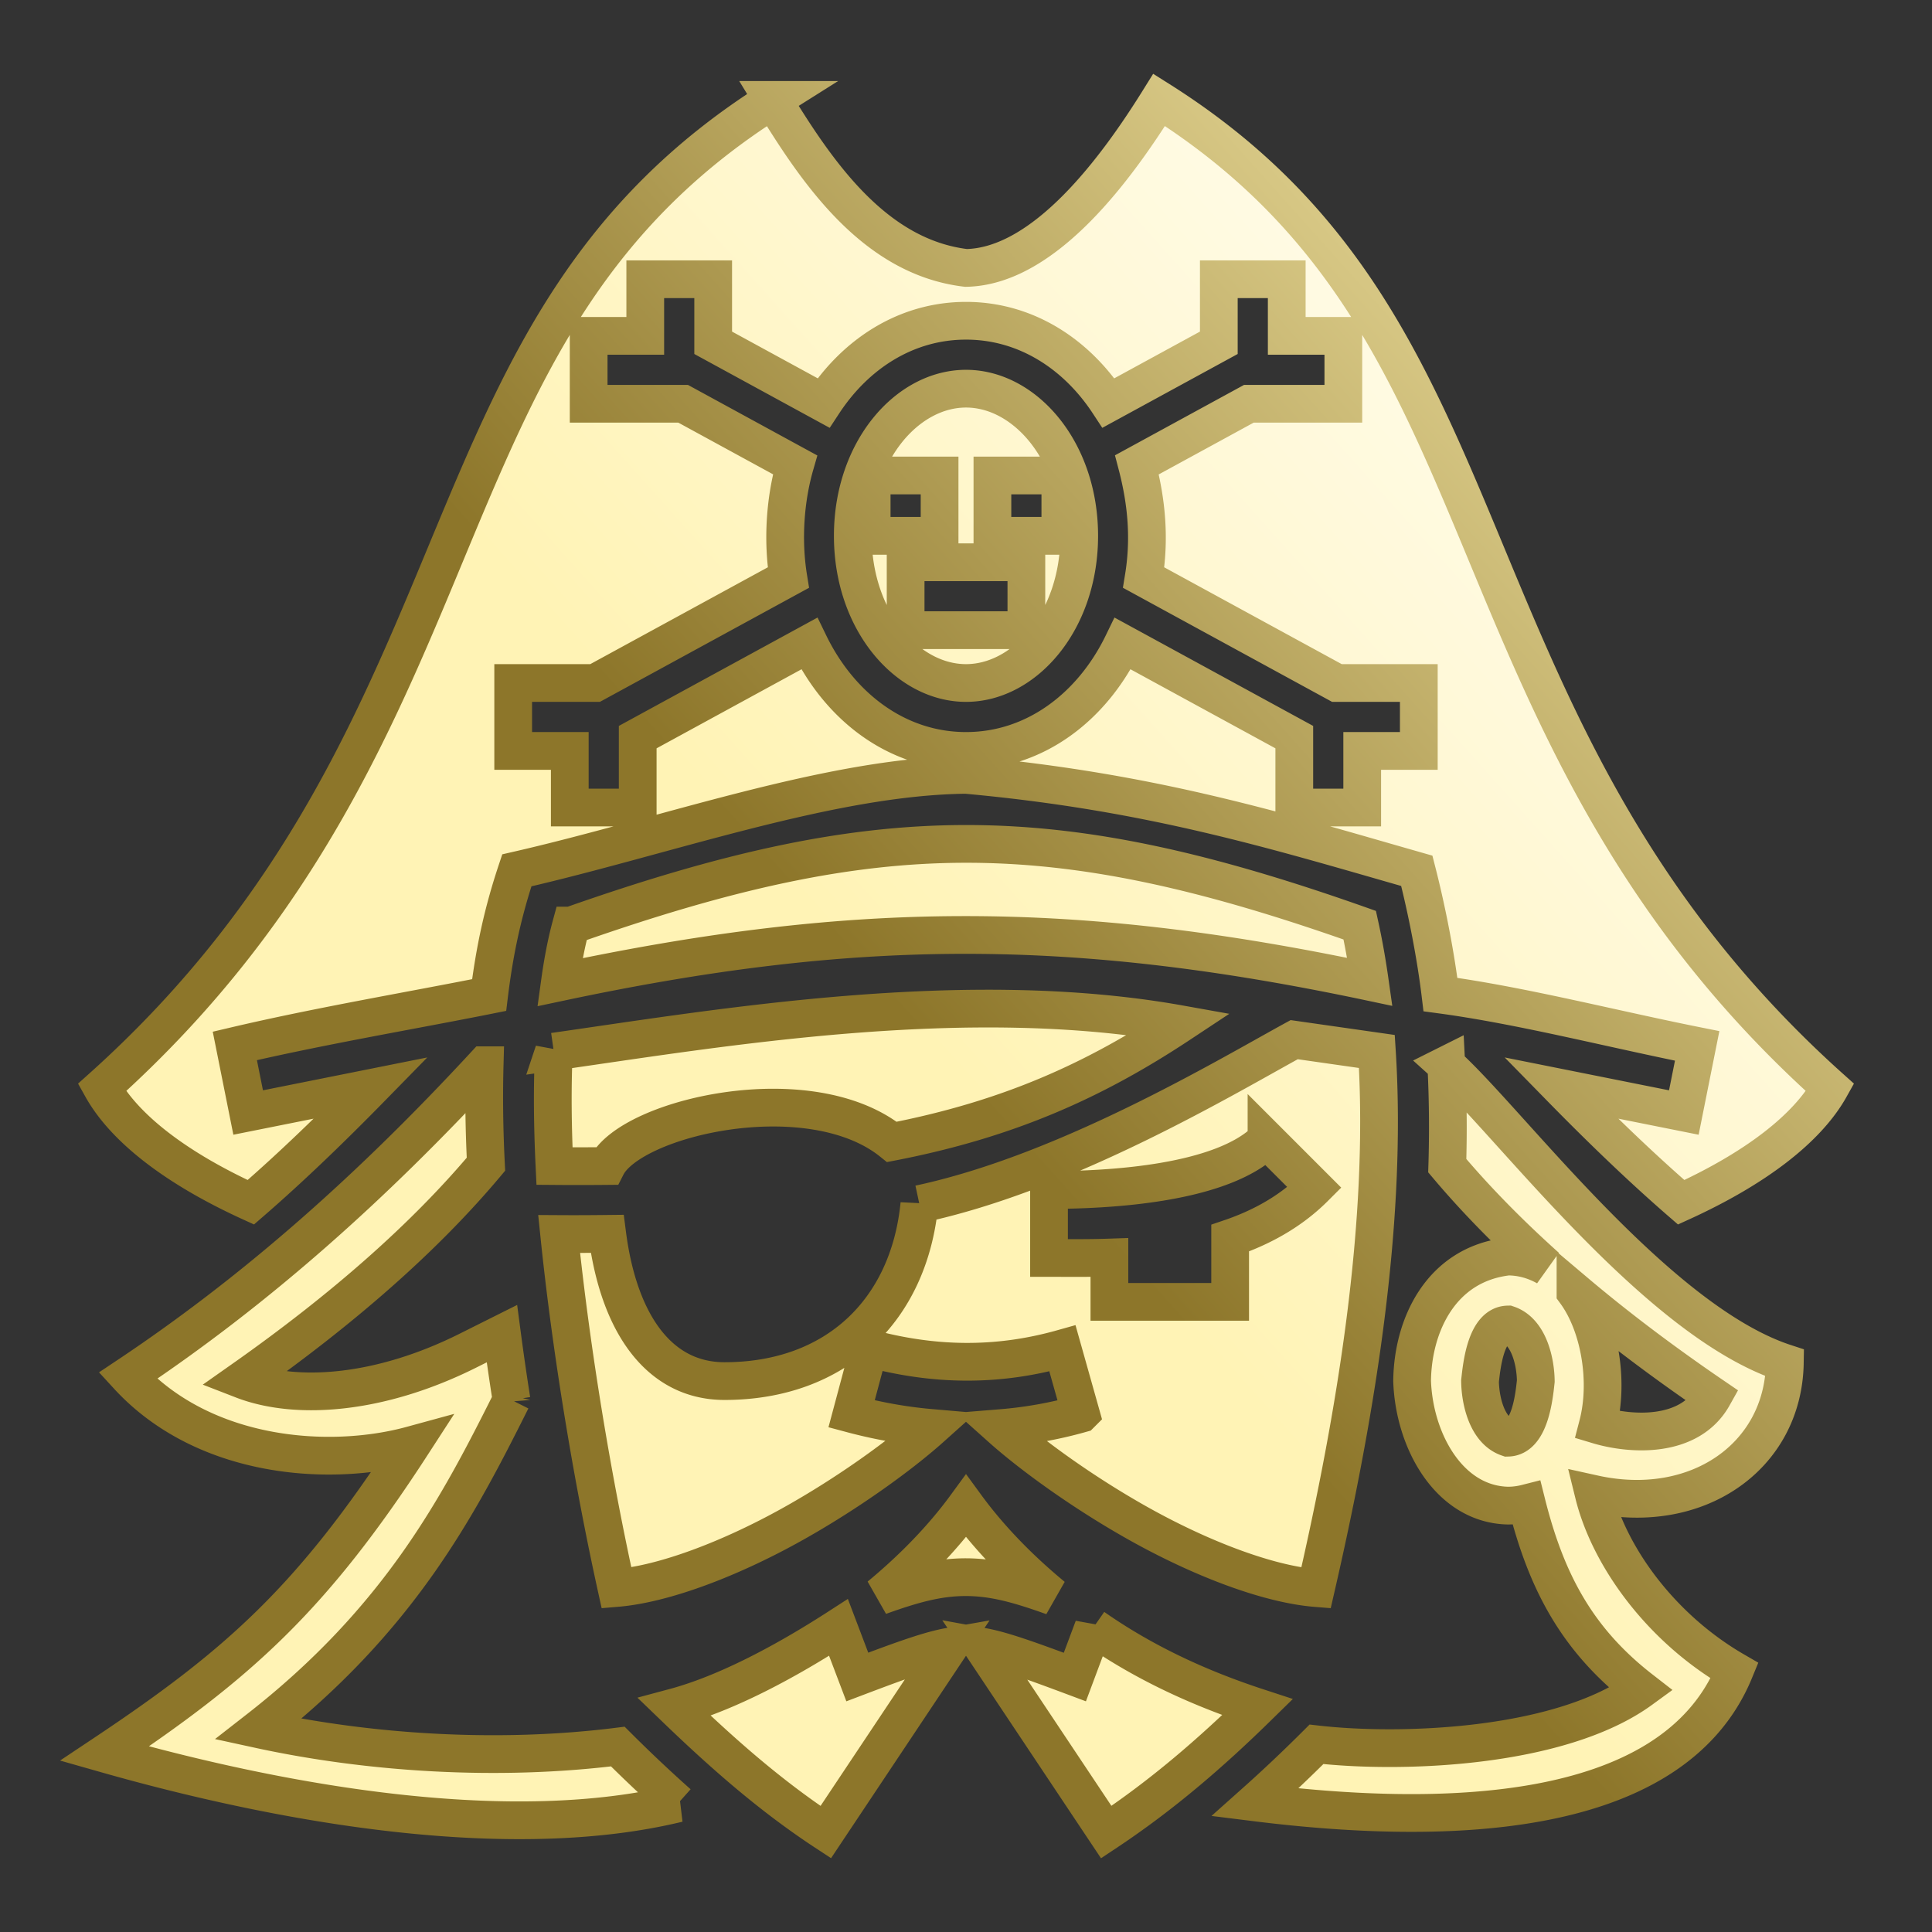 <svg xmlns="http://www.w3.org/2000/svg" viewBox="0 0 512 512" style="height: 512px; width: 512px;">
			<rect x="0" y="0" width="512" height="512" fill="#333333" stroke="none"/>
			<defs>
				
				<linearGradient id="bg-gradient" x1="0" x2="1" y1="1" y2="0">
			<stop offset="50%" stop-color="rgb(255, 243, 181)" stop-opacity="1"></stop>
			<stop offset="100%" stop-color="rgb(255, 255, 255)" stop-opacity="1"></stop>
		</linearGradient>
				<linearGradient id="stroke-gradient" x1="0" x2="1" y1="1" y2="0">
			<stop offset="50%" stop-color="rgb(141, 118, 42)" stop-opacity="1"></stop>
			<stop offset="100%" stop-color="rgb(255, 243, 181)" stop-opacity="1"></stop>
		</linearGradient>
			</defs>
			<g
		class="" transform="translate(0,0)" style=""><path d="M204.813 26.47c-47.833 30.147-65.559 69.524-84.504 114.994-19.315 46.354-39.628 98.61-93.305 146.756 6.085 10.885 19.806 21.43 39.465 30.394 10.776-9.337 21.588-19.802 31.865-30.299l-32.568 6.514-3.532-17.652c22.594-5.308 46.576-9.316 67.391-13.479 1.5-12.248 3.734-22.238 7.338-33.045 39.53-9.031 83.046-24.929 119.037-25.304 49.418 4.492 82.3 14.81 119.47 25.427 2.837 11.075 5.085 23.007 6.268 32.795 21.488 2.892 44.897 8.98 68.028 13.606l-3.532 17.652-32.568-6.514c10.277 10.497 21.089 20.962 31.865 30.3 19.659-8.965 33.38-19.51 39.465-30.395-53.677-48.145-73.99-100.402-93.305-146.756-18.945-45.47-36.67-84.847-84.503-114.994C296.238 44.055 277.03 70.62 256 71.003c-24.332-2.907-39.507-25.418-51.188-44.533zM171 74.003h18v16.84l29.234 15.945c8.62-13.111 22.037-21.785 37.766-21.785s29.146 8.674 37.766 21.785L323 90.843v-16.84h18v15h15v18h-25.04l-29.657 16.178c2.726 10.398 3.39 20.056 1.783 29.89l51.209 27.932H376v18h-15v15h-18v-18.658l-45.451-24.791c-8.134 16.76-23.286 28.449-41.549 28.449-18.263 0-33.415-11.689-41.549-28.45L169 195.346v18.658h-18v-15h-15v-18h21.705l51.21-27.932c-1.62-10.023-.816-20.876 1.782-29.89l-29.658-16.178H156v-18h15zm85 29c-15.553 0-30 16.442-30 39s14.447 39 30 39 30-16.442 30-39-14.447-39-30-39zm-25 23h18v16h-18zm32 0h18v16h-18zm-23 23h32v18h-32zm-88.672 96.275c-1.23 4.528-2.197 9.576-2.945 15.01 77.777-16.486 135.335-16.85 214.637-.086-.721-5.099-1.596-10.115-2.674-15.015-81.523-28.826-127.387-28.658-209.018.091zm-4.562 33.422c-.424 9.46-.335 19.679.177 30.32 4.753.039 9.345.031 13.827-.01 6.59-12.958 53.8-23.891 75.593-6.394 31.024-6.023 53.738-16.34 76.233-31.225-56.816-10.167-121.565.987-165.83 7.31zm96.879 40.393c-2.76 28.11-22.07 46.91-51.645 46.91-17.41 0-28.047-15.338-31.088-39.02-4.157.046-8.378.07-12.738.043 3.258 31.757 9.031 65.783 15.209 93.81 12.83-1.074 30.377-7.884 46.246-16.7 15.178-8.432 29.164-18.651 37.057-25.719-7.13-.615-14.143-1.883-21.012-3.72l4.652-17.387c16.713 4.472 33.443 5.046 51.233.03l4.882 17.325a110.67 110.67 0 0 1-21.082 3.791c7.901 7.066 21.864 17.264 37.012 25.68 15.924 8.846 33.54 15.676 46.38 16.715 10.49-45.632 19.036-96.549 16.136-142.2l-21.912-3.13c-18.234 9.981-60.434 35.275-99.33 43.572zm139.638-36.854c.445 8.808.533 17.712.256 26.678 7.592 9.002 16.344 17.933 26.244 26.812-3.032-1.696-6.46-2.726-10.172-2.726-17.814 2.059-25.24 18.28-25.388 33 .571 15.995 9.892 32.652 25.388 33 1.72 0 3.375-.23 4.963-.635 5.28 21.08 13.551 36.341 30.328 49.365-21.42 15.611-63.538 17.105-86.025 14.53a390.133 390.133 0 0 1-16.275 15.382c46.768 5.84 110.236 6.113 127.08-34.878-19.729-11.428-33.27-30.424-37.319-46.85 27.314 6.033 50.22-9.868 50.637-34.73-34.067-11.184-73-63.891-89.717-78.948zm-254.85.057C98.9 314.222 68.38 341.6 33.874 364.604c20.184 21.992 53.465 24.298 75.195 18.358-26.457 40.808-46.046 58.21-81.37 81.76 49.243 14.027 108.243 23.808 151.991 13.185a386.57 386.57 0 0 1-15.96-15.049c-31.675 3.96-65.776 1.813-95.264-4.603 37.443-29.197 53.024-59.135 67.088-87.24a730.285 730.285 0 0 1-2.54-17.582l-9.038 4.52c-23.393 11.696-45.525 13.212-59.72 7.708 26.777-18.845 48.316-37.823 64.526-57.127-.457-9.033-.575-17.797-.347-26.238zm207.204 19.707l12.726 12.728c-6.403 6.404-14.195 10.616-22.363 13.39v16.882h-32v-11.746c-6.205.212-11.752.11-16 .11v-18c16 0 45.88-1.607 57.637-13.364zm81.883 40.447c10.919 9.226 23.07 18.404 36.472 27.553-6.27 11.21-21.687 10.315-30.56 7.648 3.037-11.635.5-26.466-5.912-35.2zm-17.909 8.553c5.604 1.912 7.333 9.947 7.389 15-.435 4.06-1.547 14.87-7.389 15-5.603-1.912-7.333-9.948-7.388-15 .435-4.06 1.547-14.87 7.388-15zM256 399.114c-6.269 8.582-14.137 16.636-22.88 23.873 8.955-3.216 15.62-5.04 22.903-5.021 7.311.02 13.967 1.881 22.948 5.097-8.78-7.256-16.68-15.337-22.971-23.949zm33.77 32.158l-4.922 13.16c-12.197-4.56-19.227-7.07-24.424-8.017l32.744 49.115c14.797-9.823 27.718-20.992 40.074-33.097-16.68-5.461-30.996-12.44-43.472-21.16zm-67.56.014c-13.64 8.811-29.479 17.396-43.45 21.147 13.108 12.633 25.708 23.663 40.072 33.097l32.768-49.152c-5.186.912-12.183 3.405-24.409 8.04z"
 fill="url(#bg-gradient)" fill-opacity="1" stroke="url(#stroke-gradient)" stroke-opacity="1" stroke-width="10" >[
s]*</path></g></svg>